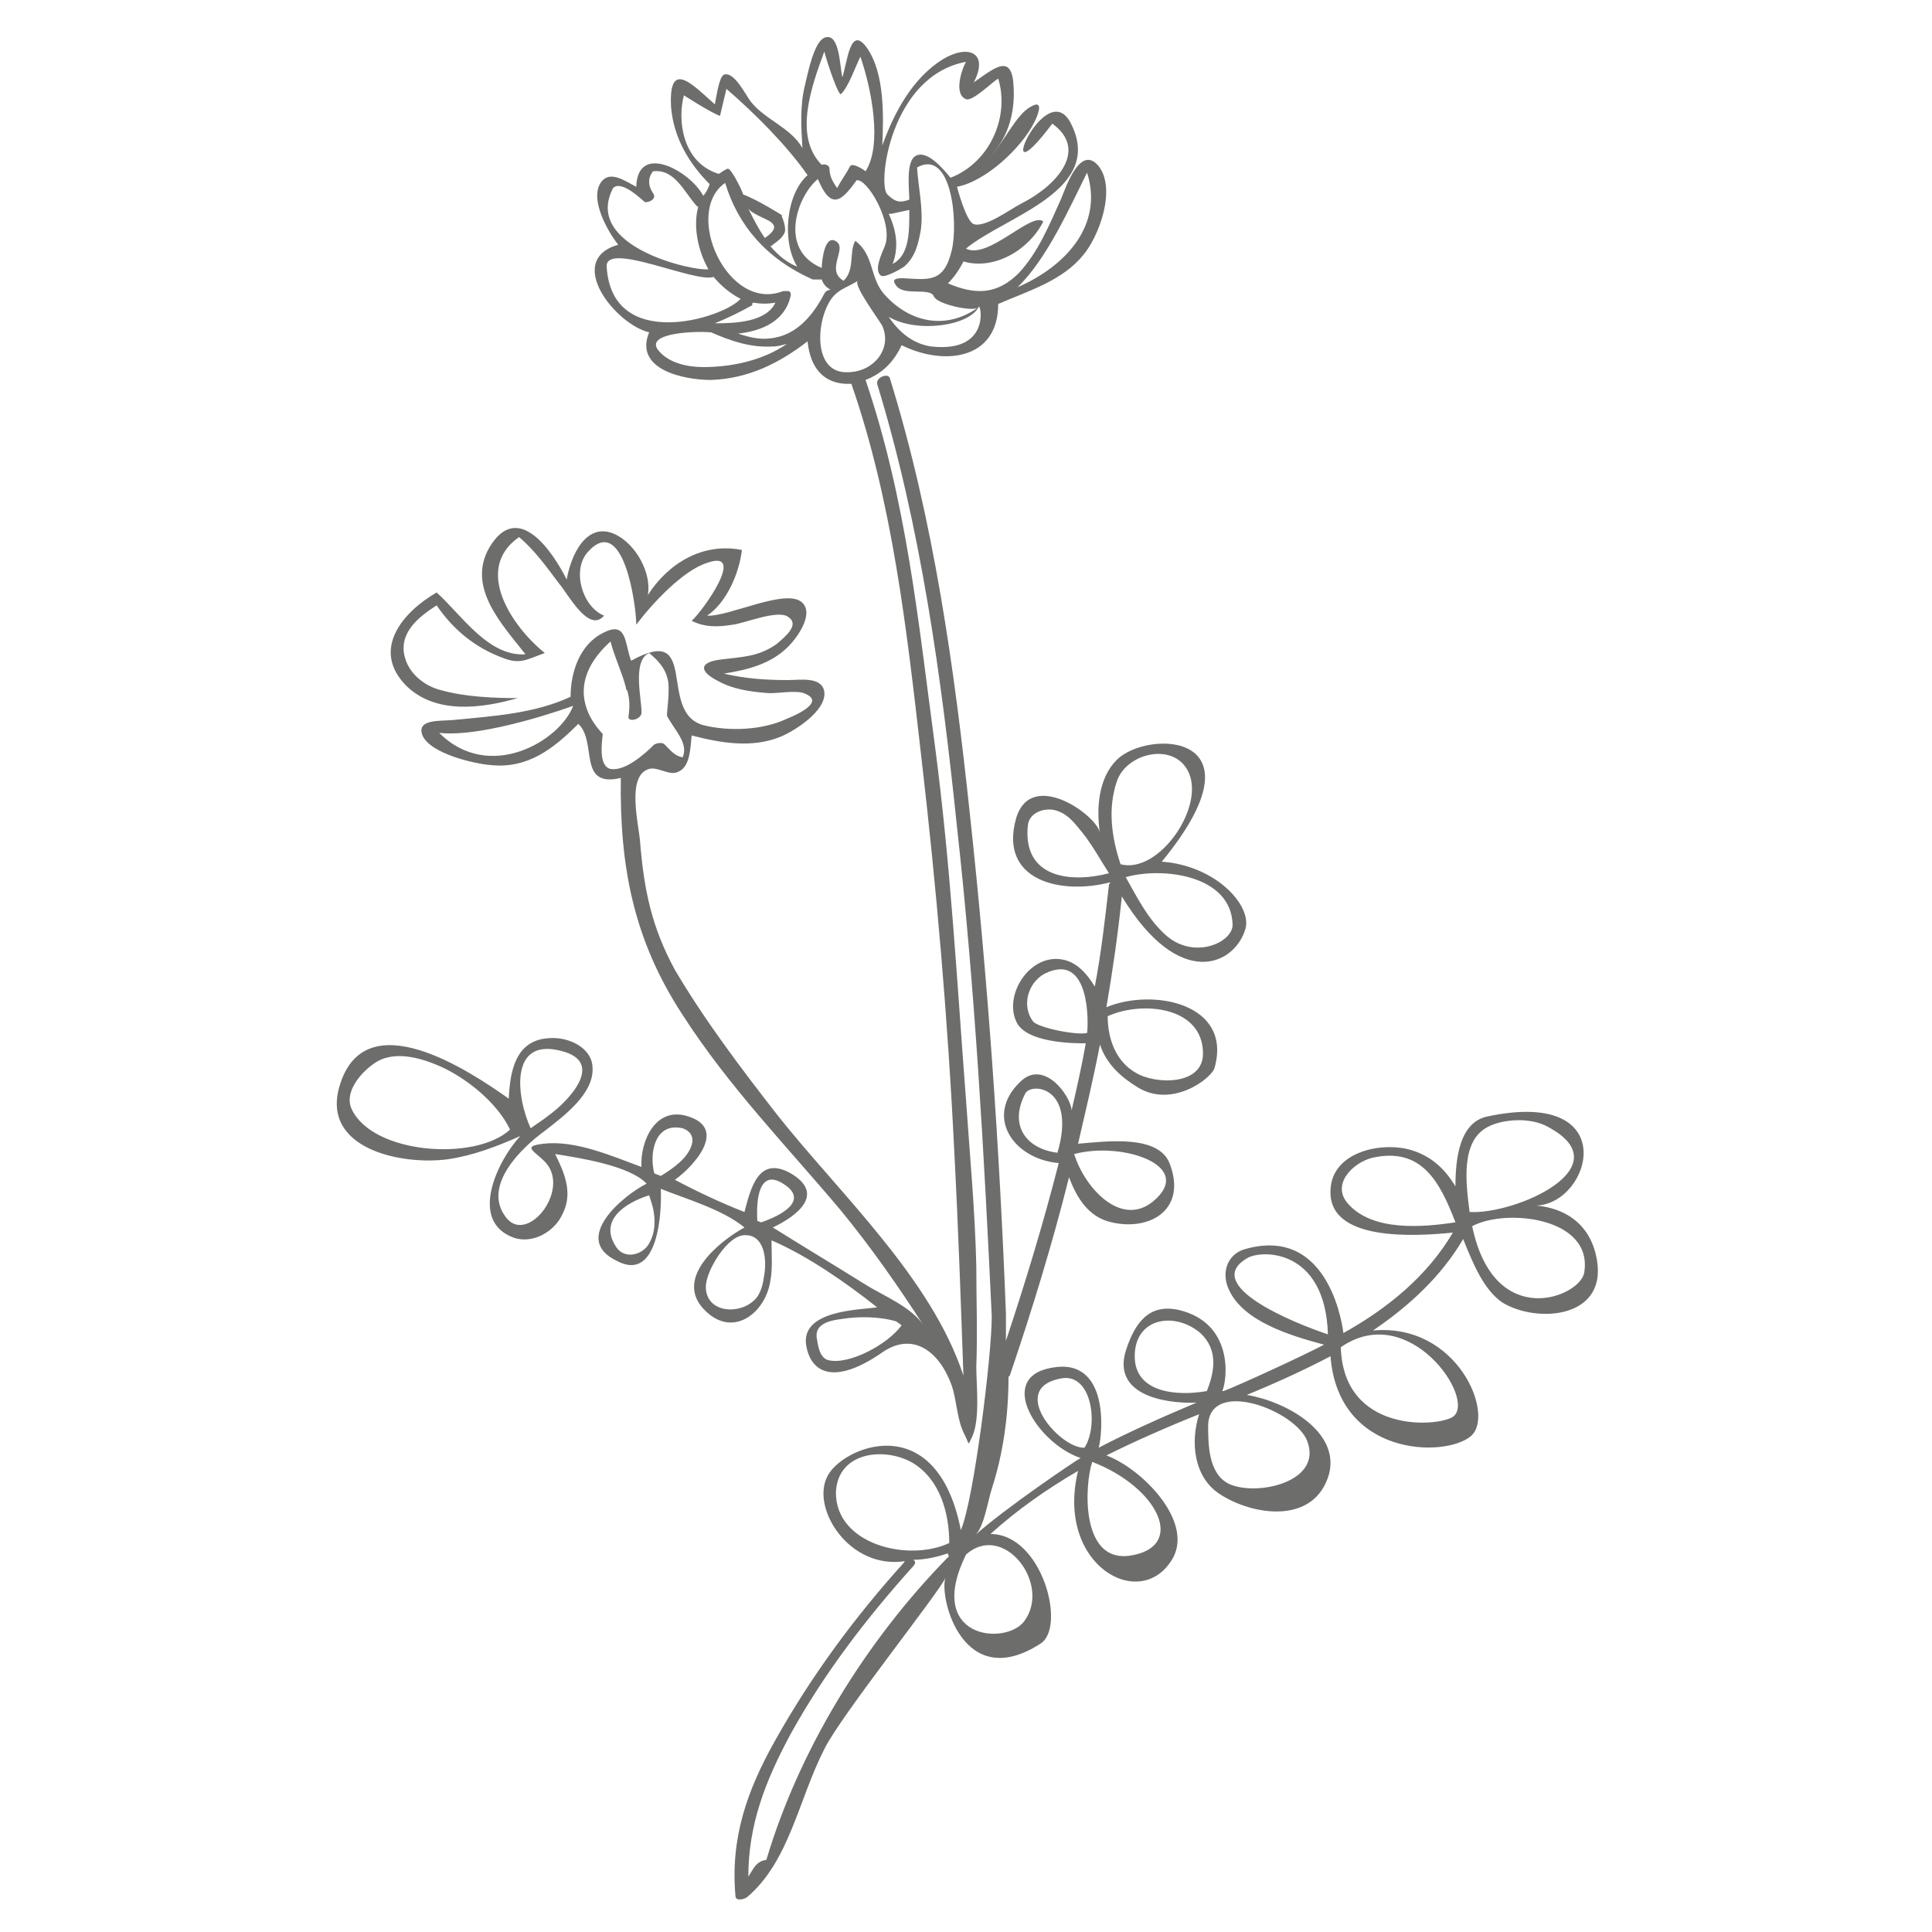 <?xml version="1.0" encoding="utf-8"?>
<!-- Generator: Adobe Illustrator 27.1.1, SVG Export Plug-In . SVG Version: 6.00 Build 0)  -->
<svg version="1.1" id="レイヤー_1" xmlns="http://www.w3.org/2000/svg" xmlns:xlink="http://www.w3.org/1999/xlink" x="0px"
	 y="0px" viewBox="0 0 150 150" style="enable-background:new 0 0 150 150;" xml:space="preserve">
<style type="text/css">
	.st0{fill:#6D6D6C;}
</style>
<path id="レンゲソウ" class="st0" d="M123.9,97.4c-0.6-2.5-2.5-3.6-4.6-3.8c4.3-0.2,6.7-9.2-3.9-6.9c-2.1,0.5-2.4,3.3-2.4,5.4
	c-0.8-1.3-1.8-2.3-3.4-2.8c-2.3-0.7-6.2,0.1-6.3,3.1c-0.2,4,6.5,3.6,9.5,3.3c-2,3.4-5.1,5.9-8.5,7.8c0,0-0.9-8.5-7.7-6.5
	c-1.3,0.4-1.8,1.8-1.2,3.1c1.1,2.5,4.8,3.6,7.4,4.3c-1.5,0.8-6.7,3.2-7.8,3.6c0,0-0.1,0-0.1,0c0.4-0.9,0.9-5.3-3.4-6.3
	c-2.3-0.5-3.4,1-4.1,3.2c-1,3.3,2.8,4.1,5.5,4c-2.6,1.1-5.1,2.2-7.6,3.5c0.3-1,0.9-7.1-3.7-6.2c-4.3,0.8-1,5.9,2.3,7
	c-0.4,0.2-6,4-8.2,6c0.7-0.6,1-2.7,1.3-3.6c0.9-2.8,1.3-5.7,1.3-8.7c0,0,0.1-0.1,0.1-0.1c1.7-5,3.3-10.2,4.6-15.4
	c0.6,1.6,1.5,3.1,3.3,3.5c3,0.7,5.9-1,4.5-4.6c-0.9-2.2-4.8-1.7-7.1-1.5c0.6-2.6,1.2-5.1,1.7-7.7c0.5,1.5,1.6,2.5,2.9,3.3
	c2.7,1.7,5.8-0.7,6-1.5c1.4-5-4.8-6.2-8.4-4.7c0.5-2.9,0.9-5.7,1.2-8.6c4.5,7.4,8.8,5.3,9.6,2.5c0.5-1.8-2.3-4.9-6.5-5.2
	c8.3-10.1-1.1-10.3-3.5-7.9c-1.4,1.4-1.6,3.7-1.3,5.7c-0.1-1.3-5.3-5.1-6.5-1.2c-1.4,4.9,3.5,6,7.3,5c0,0.1-0.1,0.1-0.1,0.2
	c-0.3,2.6-0.6,5.3-1.1,7.9c-0.6-1-1.4-1.9-2.5-2.1c-2.6-0.5-4.7,2.9-3.5,5C80,81.1,84,81,84.3,81c-0.3,1.7-0.7,3.5-1.1,5.2
	c-0.1-1.2-2.2-4-4-2.2c-2.8,2.7-0.5,6,3,6.3c-1.2,4.7-2.6,9.3-4.1,13.8c0-0.7,0-1.4,0-2.1c-0.5-13-1.4-25.9-2.8-38.8
	c-1.2-11.3-2.8-22.8-6.2-33.8c-0.1-0.5-1.1-0.1-1,0.4c3.4,11.1,5,22.8,6.2,34.4c1.4,12.6,2.1,25.3,2.7,38c0,3.1-1.4,14.3-2.4,16.6
	c-1.9-9.7-9.4-6.4-10.4-4.1c-1.2,2.5,1.8,7.2,6.1,6.5c0,0-0.1,0-0.1,0.1c-3.8,4.2-7.2,8.8-10,13.8c-2.2,3.9-3.5,7.6-3.1,12.1
	c0,0.4,0.6,0.3,0.9,0.1c3.3-2.8,4-7.6,6-11.5c1.2-2.5,9.1-12.4,9.4-13.3c-0.5,1.6,1.4,9,7.4,5.1c2-1.3,0.1-8.5-3.9-8.5
	c2.1-1.9,4.4-3.5,6.8-4.9c-1.8,7.4,5,11.1,7.4,6.7c1.5-2.9-2.5-6.9-5.2-7.9c2.2-1.1,4.7-2.2,7.2-3.2c-0.7,2.2-0.4,4.9,1.6,6.2
	c2.6,1.7,7.4,2.4,8.5-1.6c0.8-3.3-3.4-5.6-6.4-6.1c2.2-0.9,4.4-1.9,6.5-3c0.6,7.8,8.9,7.9,10.9,6.2c1.9-1.6-1-8.8-7.6-8.2
	c2.8-1.9,5.3-4.2,7-7.1c0.8,2,1.6,3.9,3,4.9C119.3,102.8,125.1,102.4,123.9,97.4z M95.7,71.8c0,1.4-3.1,2.8-5.3,0.7
	c-1.3-1.2-2.1-2.8-3-4.4c0,0,0,0,0,0C90.2,67.3,95.6,67.9,95.7,71.8z M86.7,60.7c0.7-2.2,4.3-3.1,5.5-0.9c1.5,2.7-2.2,8.1-5.2,7.3
	C86.3,65,86,62.8,86.7,60.7z M79.8,64.1c0.1-1.1,1.5-1.5,2.4-1.1c0.8,0.3,1.3,1,1.8,1.6c0.8,1,1.4,2.1,2.1,3.2
	C83,68.6,79.4,68.1,79.8,64.1z M89.5,93.3c-2.5,2-5.3-1.1-6.1-3.7C87.1,88.6,92.9,90.5,89.5,93.3z M93.4,81.8c0,2.5-3.7,2.4-5.2,1.5
	c-1.6-0.9-2.2-2.7-2.2-4.4C88.6,77.7,93.4,78.1,93.4,81.8z M80.2,79.3c-0.9-1.2-0.4-3,0.9-3.7c3.6-1.8,3.4,4,3.3,4.6
	C83.6,80.4,80.6,79.8,80.2,79.3z M79.6,84.9c0.5-0.9,4-0.5,2.5,4.6C79.7,89.2,78.3,87.4,79.6,84.9z M64.9,115.9
	c0.1-3.2,3.8-3.6,6-2.3c2.1,1.3,2.8,3.9,2.8,6.2C70.5,121.3,64.9,119.9,64.9,115.9z M59.5,144.4c-0.8,0.1-1,0.7-1.4,1.3
	c0-4,1.3-7.4,3.3-11.1c2.6-4.7,5.9-9,9.5-13c0.2-0.2,0.2-0.4,0-0.5c0.9,0,1.8-0.2,2.7-0.5l0,0c0,0.1,0,0.2,0.1,0.2
	C67.1,127.5,62,136,59.5,144.4z M79.5,125.9c-1.5,1.9-7.7,1.3-4.5-5.2C77.9,118.1,81.7,123,79.5,125.9z M88.1,105.3
	c0-3,3.1-3.5,5.1-1.8c1.4,1.3,1.1,3,0.5,4.5C91.5,108.4,88.1,108.2,88.1,105.3z M82.5,107c2.3-0.3,2.8,3.7,1.7,5.4
	C82.3,112.5,78.1,107.7,82.5,107z M87.6,120.8c-3.7,0.4-3.4-5.5-2.8-7.3C90,115.5,92.2,120.2,87.6,120.8z M101.5,111.9
	c1.2,3.2-4,4.3-6.1,3.3c-1.6-0.8-1.6-3.1-1.6-4.6C94,107,100.6,109.5,101.5,111.9z M96.8,97.7c1.1-0.7,6.1-0.8,6.3,5.9
	C100.4,102.7,93.3,99.8,96.8,97.7z M112.8,110c-1.2,0.8-8.5,1.3-8.7-5.4C109.4,100.9,114.7,108.7,112.8,110z M115.5,87.5
	c1.1-0.6,3.3-0.8,4.7,0c5.8,3.1-2.5,6.8-6.1,6.6C113.8,91.8,113.4,88.6,115.5,87.5z M104.7,93.5c-1.4-1.5,0.3-3.2,1.8-3.6
	c3.9-0.9,5.3,1.9,6.5,5C110.4,95.3,106.6,95.6,104.7,93.5z M123,98.8c-0.3,1.9-7,4.6-8.7-3.6C116.9,93.8,123.7,94.5,123,98.8z
	 M51.3,92.3c2,0.8,4.8,1.6,6.5,3c-2,1.1-5.4,3.9-3.2,6.3c2.2,2.4,4.8,0.4,5.2-2.1c0.2-1,0.1-2.1,0.1-3.2c2.8,1.2,5.8,3.3,8.2,5.2
	c-1.3,0.2-6,0.2-5.5,3c0.4,2.2,2.3,3,5.9,0.5c2.3-1.6,4.4-0.2,5.4,2.6c0.4,1.2,0.4,2.7,1,3.8c0.4,0.8,0.2,0.9,0.6,0.1
	c0.6-1.4,0.3-3.9,0.3-5.4c0.1-2.6,0-5.2,0-7.8c-0.1-4.3-0.5-8.6-0.8-12.9c-0.7-9.2-1.2-18.3-2.4-27.4c-1.3-9.7-2.2-19.1-5.4-28.5
	c1.3-0.5,2.2-1.4,2.8-2.7c3.2,1.6,7.5,1.2,7.5-3.2c2.3-1,5-1.8,6.6-3.8c1.2-1.4,2.6-5.1,1.2-6.9c-1.4-1.7-2.5,1.5-2.9,2.5
	c-0.9,2-1.8,4.2-3.3,5.8c-1.7,1.7-3.4,1.7-5.5,0.8c0.5-0.5,0.9-1.1,1.2-1.7c2.4,0.7,5.1-0.9,6.2-3.1c-0.9-0.8-4.3,3-6,2.1
	c3-2.5,10.9-4.5,8.1-9.8c-2-3.7-6.3,6.6-1.4,0.1c2.9,2.1,0.2,4.9-2.4,6.2c-0.8,0.4-2.8,1.9-3.7,1.6c-0.6-0.2-1.3-2.9-1.3-2.9
	c2.2-0.4,5-3,6-5c0.4-0.8,0.7-1.8-0.3-1.2c-1.1,0.6-2.1,2.8-3,3.7c1.3-1.4,1.8-3.3,1.7-5.2c-0.1-2.7-1.4-1.6-3.1-0.4
	c1.2-2.3-0.4-3-2.4-1.8c-2.4,1.5-3.8,4.2-4.7,6.7c0.1-2.3,0.2-5.6-1.2-7.6c-1.3-1.8-1.5,1.1-1.9,2.3c-0.2-0.8-0.2-3.4-1.3-3.1
	c-0.9,0.2-1.4,2.9-1.6,3.7c-0.4,1.6-0.3,3.3-0.2,4.9c-0.9-1.6-2.9-2.2-4-3.6c-0.4-0.5-1.3-2.4-2.1-2.1c-0.4,0.2-0.6,1.9-0.7,2.3
	c-1.7-1.5-3.6-3.6-3.4,0.2c0.2,2.4,1.4,4.4,3,6c-0.1,0.3-0.3,0.7-0.5,0.9c-1-1.9-5.1-4.2-5.2-0.7c-0.8-0.4-2-1.3-2.7-0.4
	c-1,1.3,0.5,3.9,1.3,4.9c-4.2,1.2-0.2,6.2,2.4,6.8c-1.2,2.9,2.7,3.7,4.8,3.7c2.9-0.1,5.3-1.3,7.5-3c0.2,2,1.2,3.4,3.4,3.3
	c3.2,9.2,4.3,19.1,5.4,28.7c1.2,10.3,2.1,20.7,2.6,31.1c0.3,5.7,0.5,11.5,0.7,17.2c-2.5-7.6-9.6-14.1-14.5-20.3
	c-2.8-3.6-5.6-7.3-7.9-11.2c-1.8-3.3-2.4-6.2-2.7-9.9c-0.1-1.4-1.1-5.2,0.7-5.7c0.7-0.2,1.6,0.6,2.3,0.2c0.9-0.4,0.9-1.9,1-2.8
	c2.3,0.6,4.7,1,6.9,0.1c1-0.4,3.6-2,3.4-3.5c-0.2-1.2-1.9-0.9-2.8-0.9c-1.7,0-3.3-0.1-5-0.5c1.8-0.3,3.6-0.7,5-2.1
	c0.7-0.7,2-2.5,1.1-3.4c-1.2-1.2-5.7,1.1-7.4,1c1.5-1,2.5-3.3,2.7-5.1c-3-0.6-5.7,1-7.3,3.5c0.3-1.7-0.9-3.9-2.5-4.7
	c-2.3-1.1-3.5,1.7-3.8,3.5c-1.1-2.2-3.8-6.2-6-2.5c-1.8,3.1,1,6,2.8,8.3c-2.9,0.2-5-3.1-6.9-4.8c-2.6,1.5-5.1,4.4-2.4,7.2
	c2.3,2.3,5.9,1.8,8.7,1c-1.9,0-4.1-0.1-5.9-0.6c-1.3-0.3-2.6-1.3-2.9-2.7c-0.4-1.8,1.1-3,2.5-3.9c1.3,1.9,3,3.3,5.2,4.1
	c1.3,0.5,1.8,0.1,3.2-0.4c-2.5-2-5.6-6.5-2-9c1.2,1,2.2,2.4,3.1,3.6c0.7,0.8,2.3,3.9,3.5,2.5c-1.7-0.7-2.5-3.5-1.3-4.9
	c2.8-3.2,3.8,4.1,3.8,5.6c1.2-1.6,3.6-4.2,5.5-4.8c3.1-1.1-0.3,3.7-1.2,4.5c1,0.5,2,0.5,3.2,0.3c0.9-0.1,3.5-1.2,4.3-0.6
	c0.9,0.6-0.2,1.5-0.9,2.1C58.9,51,57.6,51,56,51.2c-1.7,0.2-1.8,0.9-0.2,1.7c1.1,0.6,2.4,0.8,3.7,0.9c0.8,0.1,2.4-0.3,3.1,0.1
	c1.3,0.6-0.5,1.5-1.5,1.9c-1.9,0.9-4.5,1-6.5,0.5c-3.6-1-0.2-8-5.6-5c-0.5-1.3-0.3-3.1-2.1-2.2c-1.9,0.9-2.6,3.1-2.6,5
	c-2.8,1.3-6,1.5-9.1,1.8c-1,0.1-2.9-0.1-2.4,1.2c0.6,1.4,4,2.2,5.3,2.3c2.9,0.3,4.9-1.3,6.8-3.2c1.5,1.4-0.1,5,3.3,4.2
	c-0.1,6.9,1,12.6,4.8,18.4C56.6,84.4,61.1,89,65.3,94c2.3,2.8,4.4,5.8,6.4,8.9c-0.9-1.4-3.1-2.3-4.4-3.1c-2.4-1.5-4.9-3-7.3-4.5
	c1.9-0.9,4.1-2.6,1.4-4.2c-2.5-1.4-3.1,1.1-3.6,3c-1.8-0.7-3.7-1.6-5.4-2.5c1.4-1,4.1-3.9,1.1-4.9c-2.6-0.9-3.8,1.9-3.7,3.9
	c-2.2-0.8-5.1-2.1-7.6-1.8c-1.8,0.2-0.6,0.6,0.2,1.5c1.9,2.2-1.6,6.5-3.2,4.1c-1.7-2.4,1.3-5.3,3.1-6.6c1.4-1.1,3.9-2.9,3.7-5
	c-0.1-1.5-1.9-2.3-3.3-2.2c-2.7,0.1-3.1,2.6-3.2,4.7c-3.1-2.2-11.1-7.5-13.1-1.1c-1.6,5,4.8,6.3,8.4,5.8c2-0.3,3.8-1,5.6-1.8
	c-1.7,1.8-4.1,6.6-0.5,7.9c1.5,0.5,3.2-0.5,3.8-1.9c0.8-1.6,0.1-3.2-0.6-4.6c1.9,0.3,5.8,0.9,7.1,2.3c-1.8,0.9-5.9,4.3-2.3,6
	C51.1,99.6,51.4,94.1,51.3,92.3z M72.3,26.9c-1.4-0.2-2.5-1.1-3.3-2.3c2.2,1.3,6.3,0.7,7-0.8c0,0,0,0,0,0
	C76.2,23.8,76.8,27.4,72.3,26.9z M84.4,13.4c1.3,4.1-1.7,7.3-5.4,8.9C81.3,20.1,83.1,16,84.4,13.4z M70.1,21.6
	c-0.6,0-0.9,0.1-0.5,0.6c0.6,0.8,2.6,0.1,2.9,0.8c0.2,0.6,2.9,1.2,3.4,0.9c-2.4,1.7-5.2,1.2-7.2-1c-1.2-1.3-0.8-3.1-2.3-4.2
	c-0.5,0.9,0,2.2-0.9,3.1c-1.4-0.8,0.2-2.4-0.5-3c-1-0.8-1.2,1.6-1.2,2c-3.4-1.4-1.9-5.6-0.3-6.9c1,2.4,1.8,1.8,3,0.1
	c0.8-0.2,2.9,3.3,2.2,5.1c-0.2,0.5-0.9,1.9-0.3,2.3c0.3,0.2,1.5-0.5,1.8-0.7c0.9-0.8,1.1-1.8,1.3-2.9c0.2-1.6-0.2-3.2-0.3-4.8
	c2.7-1.5,3.2,4.3,2.7,6.4C73.3,22,72.1,21.7,70.1,21.6z M69,16.6c0.1,0,0.1,0,0.2,0c0.5-0.1,0.9-0.2,1.4-0.3c0,1.8,0,3.5-1.3,4.2
	C69.8,19.2,69.6,17.9,69,16.6z M75,4.8c-0.3,0.5-1,2.5,0,2.9c0.5,0.2,2-1.3,2.5-1.6c0.9,2.9-0.6,6.5-3.7,7.7
	c-0.5-0.6-1.8-2.2-2.7-1.7c-0.8,0.4-0.5,2.7-0.5,3.4c-0.6,0.2-1,0.3-1.7-0.4C68.1,14.4,69.1,5.9,75,4.8z M64,4
	c0.2,0.8,1.1,3.5,1.3,3.3c0.6-0.6,1.1-2.1,1.5-2.9c0.9,2.6,1.7,6.9,0.4,8.9c-0.1-0.1-1-0.7-1.2-0.4c-0.3,0.6-0.7,1.1-1,1.7
	c-0.3-0.4-0.6-0.9-0.6-1.5c0-0.3-0.4-0.4-0.6-0.3C61.6,10.6,63,6.7,64,4z M53.1,7.4c0,0,2,1.3,2.8,1.6c0,0,0.4-1.7,0.5-2.1
	c2.2,1.9,4.7,4.4,6.3,6.7c-1.7,1.5-2,5.2-0.8,7.1c-0.8-0.3-1.5-0.9-2.1-1.6c0.1,0,0.1,0,0.2-0.1c0.4-0.3,0.7-0.5,0.9-0.9
	c0.2-0.4-0.2-1.3-0.2-1.3c0,0,0,0,0,0c0,0,0,0,0-0.1c0,0-1.9-1.2-3-1.6c-0.2-0.6-1-2.1-1.2-2c-0.3,0.1-0.5,0.3-0.7,0.4
	C52.9,12.6,52.6,9.2,53.1,7.4z M59.8,17.2c0.4,0.3,0.5,0.6-0.3,1.2c0,0-0.1,0-0.1,0.1c-0.5-0.7-0.9-1.5-1.3-2.3
	C58.4,16.6,59.3,16.9,59.8,17.2z M56.3,14.2c1,3.3,3.2,5.9,6.8,7.5c0.1,0,0.2,0,0.3,0c0.1,0,0.3,0,0.4,0c0.1,0.3,0.3,0.6,0.7,0.8
	c-0.2,0-0.4,0.1-0.5,0.3c-1,1.9-2.4,3.5-4.7,3.5c-0.7,0-1.4-0.2-2-0.4c1.9-0.2,3.7-1,4.1-3c0-0.2-0.1-0.3-0.2-0.3
	c-0.1,0-0.2,0-0.4,0C56.5,24.3,53,16.5,56.3,14.2z M58.5,23.5c0.6,0.1,1.1,0.1,1.7,0c-0.7,1.5-3.1,1.6-4.6,1.6c0,0-0.1,0-0.1,0
	c1-0.4,2-0.9,2.9-1.4C58.4,23.6,58.4,23.5,58.5,23.5z M47.6,14.6c0.7-0.7,2.4,1.1,2.5,1.1c0.4,0,0.9-0.3,0.6-0.7
	c-0.4-0.6-0.4-1.2,0-1.7c1.7-0.2,2.4,1.6,3.4,2.7c0,0,0.1,0,0.1,0.1c-0.4,1.5,0,3.4,0.8,4.8C54,21.1,45.2,19.2,47.6,14.6z
	 M47.1,20.7c-0.1-2,6.9,1.3,8.3,0.8c0.6,0.7,1.3,1.3,2.1,1.7C56.2,24.7,47.5,27.4,47.1,20.7z M54.6,28.5c-1.2,0-2.6-0.3-3.4-1.2
	c-1.4-1.5,3-1.6,3.9-1.5c0,0,0,0,0.1,0c1.6,0.7,3.1,1.2,4.8,1.1c0.4,0,0.7-0.1,1.1-0.2C59.2,28,56.8,28.5,54.6,28.5z M65.8,28.9
	c-2.9,0.1-2.4-4.6-1-6c0.5-0.5,1.2-0.7,1.8-1.1c-0.4,0.3,1.7,3.1,1.9,3.5C69.3,27.1,67.8,28.9,65.8,28.9z M34.1,56.9
	c3.6,0.4,10.4-2.1,10.4-2.1C43.5,57.5,38,60.8,34.1,56.9z M47.4,59.7c-0.9-0.2-0.7-1.9-0.6-2.7c0-0.1-3.7-3.3,0.6-7.2
	c0.3,1.2,0.9,2.4,1.2,3.6c0,0,0,0.2,0.1,0.2c0.2,0.7,0.2,1.3,0.1,2c-0.1,0.5,0.9,0.3,1-0.2c0.1-0.8-0.8-4.1,0.6-4.7
	c0.6,0.5,1.2,1.1,1.4,1.9c0.3,0.8-0.1,3,0,3c0.5,1,1.7,2.1,1.2,3.2c-0.6-0.1-0.9-0.5-1.4-1c-0.2-0.2-0.6-0.1-0.8,0
	C50,58.6,48.5,59.9,47.4,59.7z M64.3,105.6c-0.7-0.2-0.8-1.2-0.9-1.8c-0.1-1.1,1.2-1.3,2-1.4c1.2-0.2,2.9-0.2,4.2,0.2
	c0.1,0.1,0.3,0.2,0.4,0.3C68.9,104.4,65.9,106,64.3,105.6z M59.3,99.2c-0.1,0.8-0.4,1.5-0.8,1.8c-1.2,1.1-3.7,0.9-3.7-1.1
	c0-1.2,1.7-4.1,3.1-4C59.3,95.9,59.6,97.7,59.3,99.2z M60.8,91.9c2.1,1.3-0.2,2.5-1.7,3c-0.1,0-0.2-0.1-0.3-0.1
	C58.7,93.2,58.9,90.7,60.8,91.9z M27.3,86.1c-0.6-1.3,0.7-2.8,1.7-3.5c1.5-1.1,3.6-0.5,5.2,0.2c2,0.9,4.4,2.8,5.4,4.9
	C36.9,90.2,28.9,89.6,27.3,86.1z M43.6,81.6c3.5,0.9,0.4,4-1,5c-0.5,0.4-1,0.7-1.4,1C40.1,85.2,39.5,80.5,43.6,81.6z M53,87.6
	c0.6,0.2,0.9,0.7,0.7,1.3c-0.3,1-1.4,1.8-2.4,2.4c-0.2-0.1-0.3-0.1-0.5-0.2C50.4,89.6,50.8,87.1,53,87.6z M50.3,96.7
	c-0.6,0.8-1.8,1-2.4,0.2c-1.5-2.1,0.6-3.5,2.5-4.1c0.1,0.3,0.2,0.6,0.3,1C50.9,94.7,50.9,95.8,50.3,96.7z"/>
</svg>
